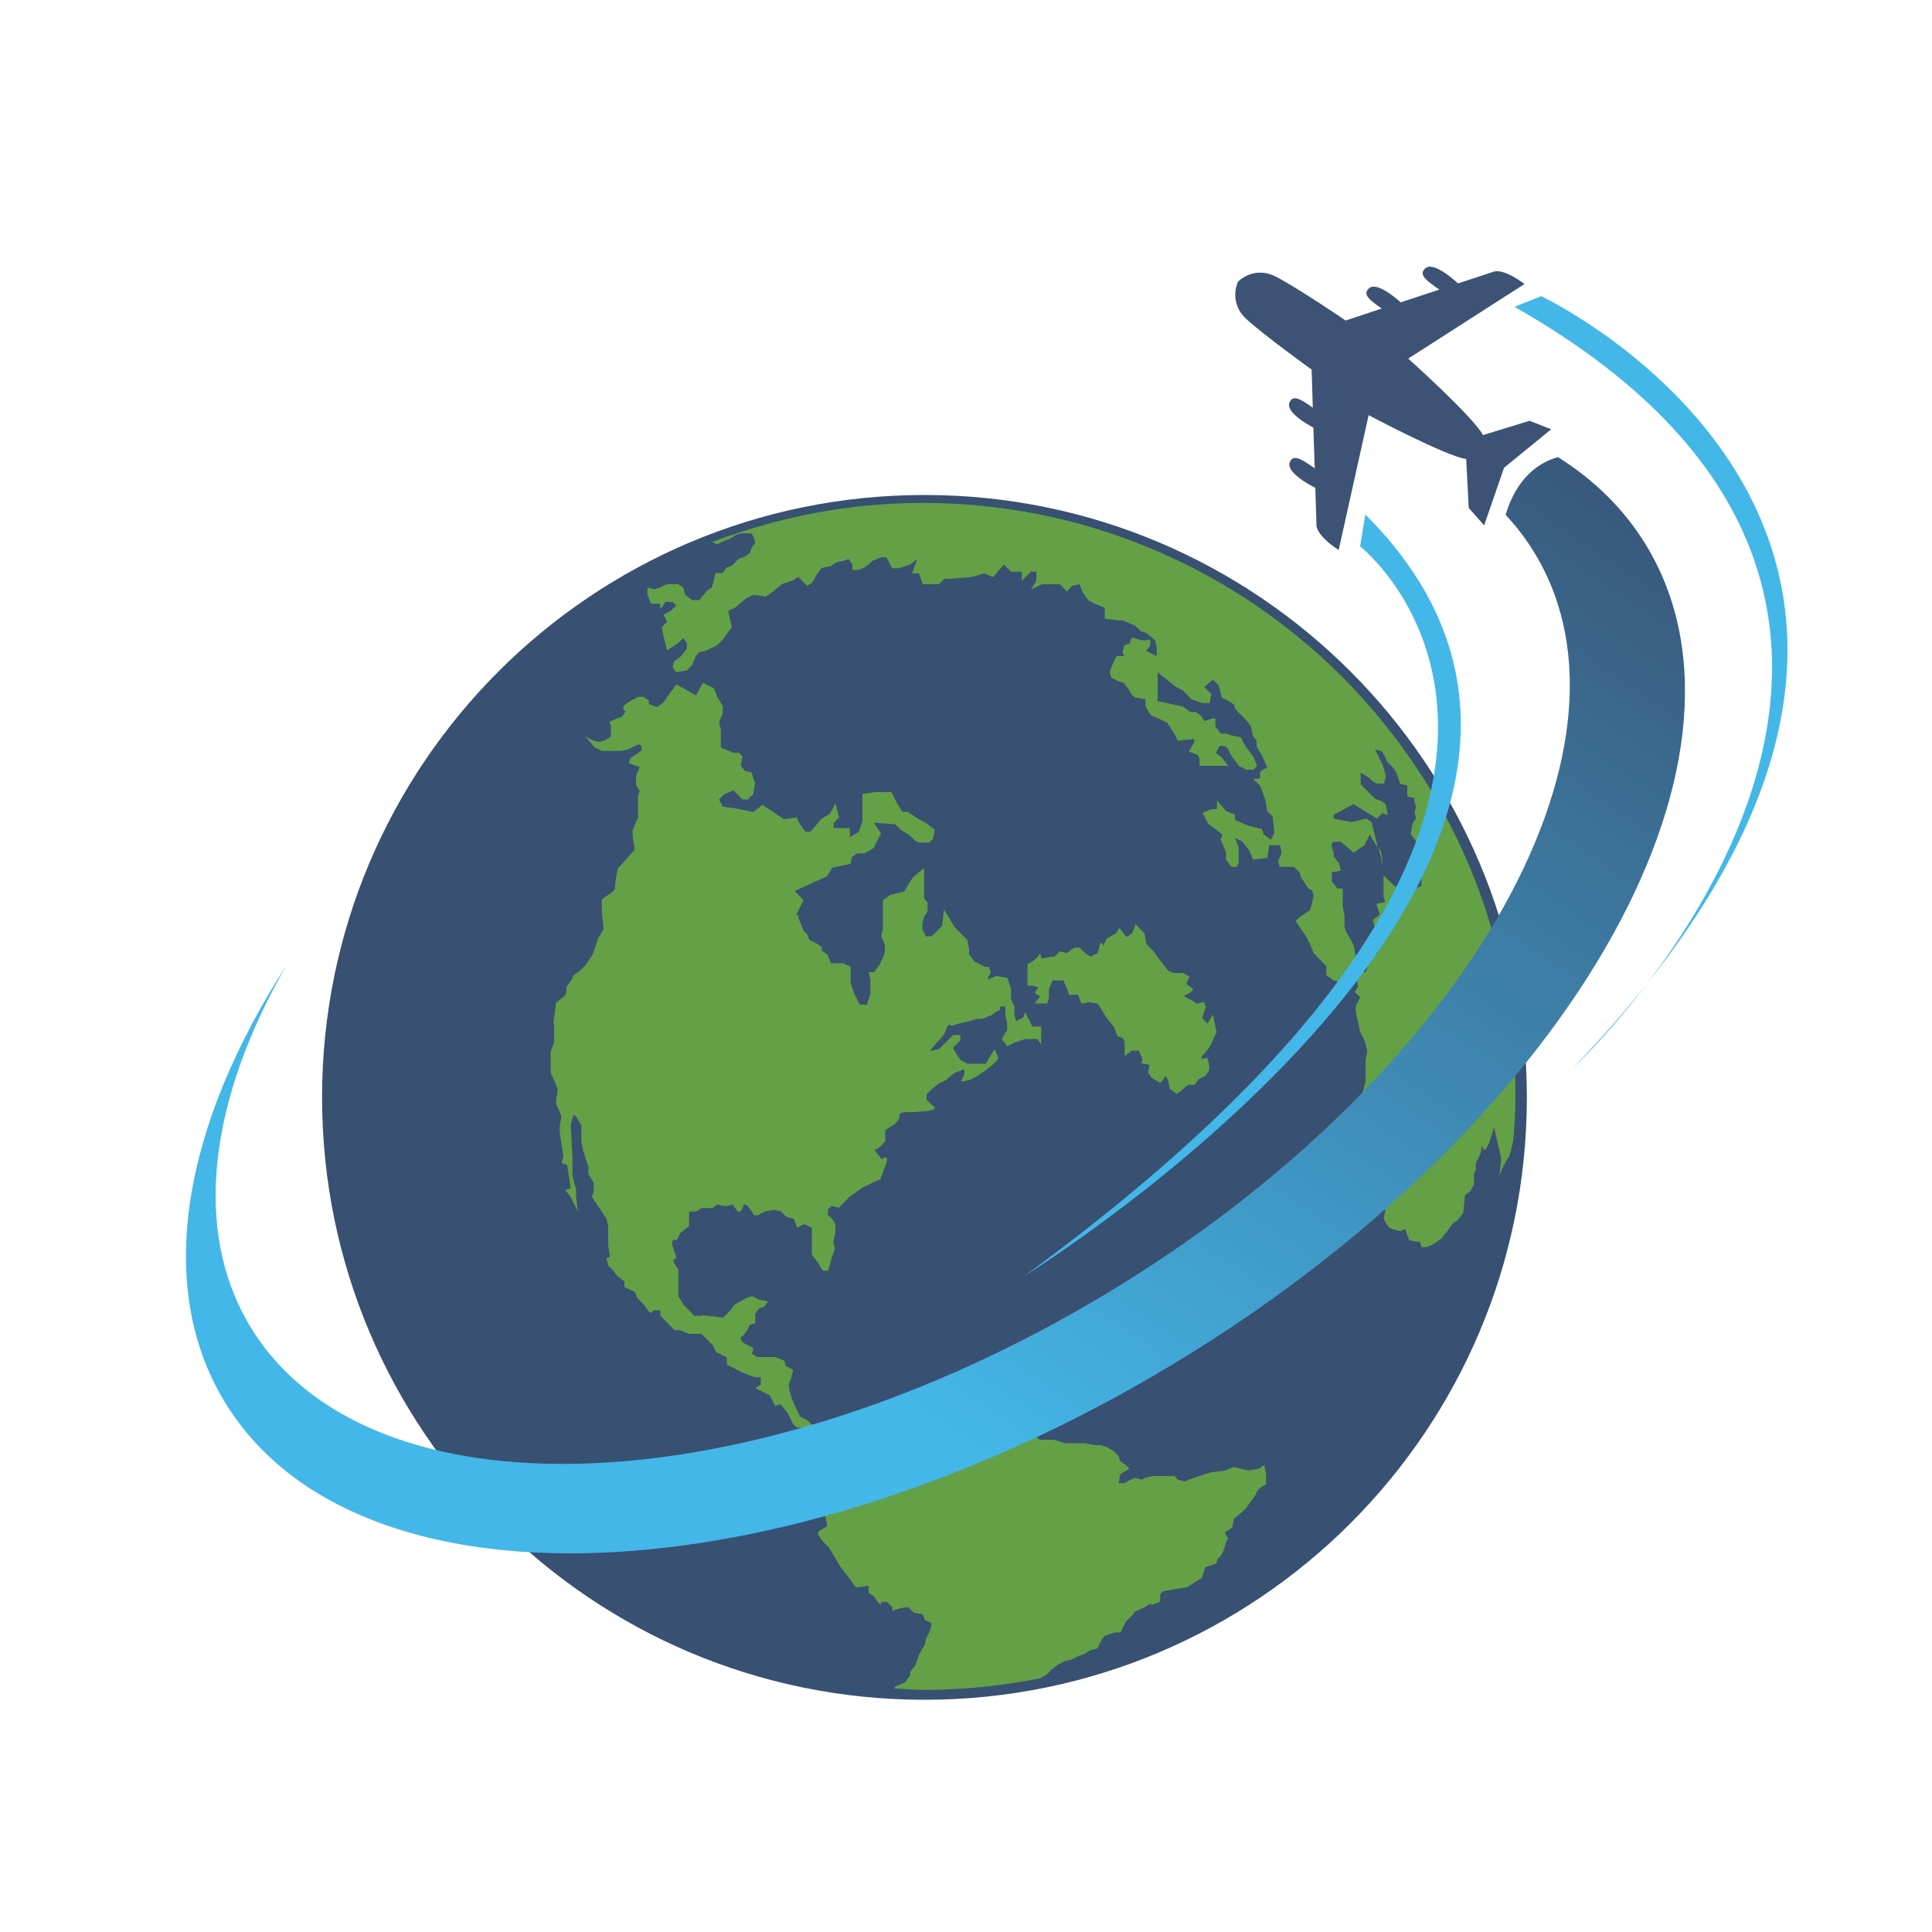 <?xml version="1.0" encoding="utf-8"?>
<!-- Generator: Adobe Illustrator 18.1.0, SVG Export Plug-In . SVG Version: 6.00 Build 0)  -->
<svg version="1.1" id="Layer_1" xmlns="http://www.w3.org/2000/svg" xmlns:xlink="http://www.w3.org/1999/xlink" x="0px" y="0px"
	 viewBox="0 0 1000 1000" enable-background="new 0 0 1000 1000" xml:space="preserve">
<g>
	<path fill="#385072" d="M790.3,568c0,172.2-139.6,311.8-311.8,311.8c-172.2,0-311.8-139.6-311.8-311.8
		c0-172.2,139.6-311.8,311.8-311.8C650.7,256.2,790.3,395.8,790.3,568z"/>
	<g>
		<path fill="#64A046" d="M714.9,440.9l-1.4-2.4l2.3,9.9L714.9,440.9z M477.5,260.3c-38.4,0-75.1,7.4-109,20.3l2.8,1.1l3.8-1.9
			l2.8-0.9l2.8-1.9l2.8-0.9h5.6l0.9,1.8l0.9,2.8l-1.8,2.8l-1,2.8l-2.8,1.9l-2.8,0.9l-3.7,3.7l-2.8,1l-1.9,2.8h-3.7l-0.9,3.7l-1,3.7
			l-2.8,1.9l-3.7,4.7h-3.7l-3.7-2.8l-0.9-3.7l-2.8-1.8h-5.6l-3.7,1.8l-2.8,0.9l-3.7-0.9v3.7l1.9,4.7h4.7v2.8l2.8-3.7h3.7l1.8,1.8
			l-2.8,2.8l-3.8,1.9l1.9,3.7l-2.8,2.8l0.9,4.6c0,0,0,0,1,3.8c0.9,3.7,0.9,3.7,0.9,3.7l2.8-1.9l2.8-1.8l2.8-2.8l1.8,2.8v2.8
			l-2.8,3.7l-3.7,2.8l-0.9,2.8l1.8,2.8l5.6-0.9l2.8-2.8l1.8-4.7l1.9-1.9l3.7-0.9l5.6-2.8l2.8-2.8l4.7-6.5l-1.9-8.4l3.7-1.8l5.6-4.7
			l3.7-1.8l6.5,0.9l2.8-1.9l5.6-4.6l5.6-1.9l2.8-1.8l4.6,4.7l2.8-1.9l1.9-3.7l2.8-3.7l4.7-1l2.8-1.8l3.7-0.9l2.8-0.9l1.9,2.8v2.8
			h2.8l2.8-0.9l2.8-1.9l1.8-1.8l4.7-1.9h2.8l2.8,5.6h3.7l5.6-1.9l2.4-1.7l1.4-1.1l-2.8,7.4h3.7l1.9,5.6h8.4l2.8-2.8h2.8l11.2-0.9
			l6.5-1.9l4.7,1.9l5.6-6.5l3.7,3.7h5.6v4.7l4.7-4.7h2.8v4.7l-2.8,4.6l5.6-2.8h9.3l3.7,3.7l2.8-2.8l3.7-0.9l1.9,4.6l2.8,3.8l3.7,1.9
			l4.7,1.9v5.6l6.5,0.9h2.8l6.5,2.8l2.8,2.8l2.8,0.9l4.6,3.7l0.9,3.7v4.6l-5.6-2.8l1.8-1.9c0,0,1.9-4.6-0.9-3.7
			c-2.8,0.9-6.5-0.9-6.5-0.9h-1.9l-0.9,2.8l-2.8,0.9l-0.9,3.7l0.9,1.9H578l-1.9,3.7l-1.8,4.7l0.9,2.8l3.7,1.8l2.8,0.9l2.8,3.7
			l0.9,1.9l1.9,1.9l5.6,0.9v3.7l2.8,4.7l4.6,1.9l3.8,1.9l3.7,5.6l1.9,3.7l8.4-0.9v1.9l-2.8,4.6l4.7,1.8l0.9,1.9v3.7h14.9l-3.7-4.7
			l-2.8-1.8l1.9-3.7c0,0,3.7-0.9,4.6,1.9c0.9,2.8,5.6,8.4,5.6,8.4l3.7,1.9h3.7l1.9-1.9l-1.9-4.7l-2.8-3.7l-1.9-2.8l-1.9-3.7
			l-4.7-0.9l-2.8-1h-2.8l-2.8-3.7v-3.7c0,0,0-1-2.8,0c-2.8,0.9-2.8,0.9-2.8,0.9l-1.9-2.8l-2.8-1.9h-2.8l-3.7-2.8l-13.1-2.8v-14.9
			l9.3,7.4l3.7,1.9l4.6,4.7l5.6,1.9h3.7l0.9-4.6l-3.7-3.8l4.6-3.7l2.8,2.8l1.8,6.6c2.8,0.9,6.5,3.7,6.5,3.7s-0.9,0.9,1.9,3.7
			c2.8,2.8,4.7,4.7,4.7,4.7l1.9,2.8l1,4.7l1.9,2.8v2.8l2.8,4.6l2.8,6.5c0,0-4.7,1-3.8,3.7c1,2.8-3.7,1.8-3.7,1.8l3.7,3.7l2.8,7.5
			l0.9,5.6l2.8,2.8l0.9,8.4l-1.8,3.7l-3.7-2.8l-0.9-2.8l-3.8-0.9l-3.7-1l-6.5-2.8v-2.8l-4.6-1.8l-4.7-5.6c0,4.6,0,4.6,0,4.6h-2.8
			l-4.6,1.9l2.8,5.6l7.4,5.6l-0.9,2.8l2.8,6.5v3.8l2.8,3.7h2.8l0.9-1.9v-8.4l-1.9-4.7l3.8,1.9l3.7,4.7l1.9,4.7l7.4-1l0.9-6.5h5.6
			l0.9,3.7l-1.9,4.7l0.9,2.8h7.4l2.8,2.8l0.9,2.8l3.7,5.6l1.9,0.9l0.9,2.8l-1.9,7.5l-5.6,3.7l-1.9,1.9l3.7,5.6l1.9,2.8l1.9,3.7
			l1.9,4.7l2.8,2.8l3.7,3.7v4.7l3.7,2.8l4.7,0.9l1.1-2.8l0.8-1.9l3.7-1.8l1.8-4.7l-1.8-8.4l-3.7-6.5l-0.9-2.8v-5.6l-0.9-4.7v-9.3
			h-2.8l-2.8-3.7v-4.7l4.6-0.9l-0.9-3.7l-2.8-3.7v-1.9l-0.9-2.8c0,0-0.9-2.8,1.8-2.8c2.8,0,2.8,0,2.8,0l6.6,5.6l5.6-3.7l2.8-5.6
			l4.2,6.9l-3.3-13.4l-2.8-1.8l-3.8,0.9l-3.7,0.9l-9.3-1.8v-1.9l10.3-5.6l12.1,7.5l2.8-2.8l2.8,0.9l-1-5.6l-2.8-1.8l-2.8-1l-3.7-3.7
			l-3.7-3.7V400l4.6,2.8c0,0,1.9,2.8,4.7,2.8c2.8,0,2.8,0,2.8,0l0.9-3.7l-0.9-3.7l-0.9-2.8l-1.9-3.7l-1.9-3.7l3.7,0.9l2.8,5.6
			l2.8,2.8l1.8,2.8l1.9,5.6l3.7,0.9v5.6l3.7,0.9v1.9l0.9,2.8l-0.9,2.8l0.9,2.8l-1.9,2.8l-0.9,5.6l2.8,3.7v3.7l1.9,1.8
			c0,0,1.8,2.8,1.8,5.6c0,2.8,0.9,4.7,0.9,4.7s-1.9,0-1.9,3.7c0,3.7,0,3.7,0,3.7l-2.8,0.9l-1.9,3.7l-2.8,3.7l-3.7-3.7v-2.8l-3.7-2.8
			l-3.7-3.7l-1-1v11.1l0.9,2.8l-4.6,0.9l0.9,2.8l0.9,2.8l-3.7,2.8l0.9,2.8l1.9,11.2v2.8l-3.7,3.7l-2.8,6.5h-1.9l-2.8,3.7l0.9,3.7
			l-1.8,2.8l2.8,2.8l-1.9,3.7c0,0-0.9,1.9,0,5.6c0.9,3.7,0.9,3.7,0.9,3.7l0.9,4.6l1.9,3.7l1,2.8l0.9,3.8l-0.9,4.6v11.2l-2.8,10.3
			c0.9,4.6,0.9,12.1,0.9,12.1l1.9,3.7v17.7l3.7,2.8h2.8l1.9,5.6l-0.9,7.4v1.9l2.8,4.7l-0.9,4.6l0.9,1.9l1.9,2.8l1.9,0.9l3.7,0.9
			l2.3-0.8l0.5-0.2l1.9,5.6l3.7,0.9h1.9l0.9,2.8h2.8l3.8-1.8l3.8-2.8l3.7-4.7l1.9-2.8l2.8-1.9l2.8-3.7l0.9-9.3l2.8-1.9l1.9-3.7v-5.6
			l0.9-1.9V602c0,0,0,0,1.9-3.7c1.9-3.7,0-7.5,1.9-3.7c1.8,3.7,5.6-11.2,5.6-11.2l3.7,15.9l-0.9,9.3c0,0,1.9-5.6,4.6-9.3
			c0.6-0.7,1.5-4.1,2.6-9.3c0.6-7.4,1.1-14.8,1.1-22.3C784.7,397.9,647.2,260.3,477.5,260.3z M651.6,760.2l-5.6,0.9l-3.7-0.9
			l-3.7-0.9l-4.7,1.9l-7.4,0.9l-8.4,2.8l-2.8,1l-1.9,0.9l-3.7-0.9l-1.9-1.9h-11.2l-3.7,0.9l-1.9,1l-3.7-1l-5.6,2.8H579l0.9-4.7
			l4.7-2.8l-1.9-1.9c0,0,0,0-2.8-1.9l-0.9-2.8l-2.8-2.8l-3.7-1.9l-2.8-0.9h-2.8l-5.6-1h-4.6c0,0,0,0-2.8,0c-2.8,0-2.8,0-2.8,0
			l-2.8-0.9l-2.8-0.9H538l-2.8-2.8l-2.8-3.7h-10.3V736l-1.9-3.7l-1.9-1h-5.6l-1.8,2.8l-1.9,3.7l-1.9,0.9l-2.8-0.9l-3.7-2.8l-1.9-1.9
			h-2.8l-3.7-0.9l-2.8-3.7h-2.8l-2.8-1.8l-3.7,0.9l-2.8,2.8l-1.9,1.9l-1.9,0.9v1.9l1.9,0.9v1.9l-1.9,1.9h-3.7l-1.9-1.9V736l1.9-3.7
			v-3.7l1.9-4.6l-2.8,0.9l-0.8,1.1l-1.1,1.7l-2.8,1.9l-2.8,0.9H457l-3.7,2.8l-1.9,3.8l-0.9,2.8h-8.4l-3.7-1.9l-0.9-2.8l-7.4,0.9
			l-2.3,1.2l-1.5,0.7l-2.8,0.9l-3.7-1.9l-1.9-1.9l-3.7-1.9c0,0-4.7-8.4-5.6-14c-0.9-5.6,0,0,1.9-10.2l-3.7-1.9l-0.9-2.8l-4.7-1.9
			h-9.3l-2.8-1.8l0.9-2.8c0,0,0,0-3.7-1.9c-3.7-1.8-2.8-3.7-2.8-3.7s2.8-1.8,4.6-6.5l2.8-0.9v-4.7l1.9-2.8l2.8-0.9l1.9-2.8l-4.6-0.9
			l-3.7-1.8l-2.8,0.9l-6.5,3.7l-1.9,2.8l-3.7,3.7c0,0,0,0-7.4-0.9c-7.5-0.9-2.8,0-2.8,0h-4.7l-3.7-3.8l-1.8-1.8l-2.8-4.6
			c0,0,0,0,0-3.7c0-3.7,0,0,0-3.7c0-3.7,0-3.7,0-3.7v-2.8c0,0,0,0-1.9-2.8c-1.8-2.8,1-2.8,1-2.8s0,0-1.8-5.6
			c-1.9-5.6,1.8-3.8,1.8-3.8l1.9-3.7l4.6-3.7v-7.5h3.7l2.8-1.8h5.6l2.8-1.9c0,0,3.8,1.9,7.5,0l2.8,3.7c0,0,1.9,0.9,2.8-2.8
			c0.9-3.7,5.6,4.7,5.6,4.7h1.9l3.7-1.9l4.7-0.9l3.7,0.9l2.8,2.8c0,0,0,0,3.7,0.9l1.9,4.7c0,0,0,0,3.7-1.9l3.8,1.9v13.9l2.8,3.7
			l2.8,4.6h2.8l0.9-2.8l0.9-3.7l1.8-4.7l-0.9-3.7c0,0,1.9-6.5,0.9-9.3c-0.9-2.8-3.7-4.6-3.7-4.6v-2.8l1.9-1.9l3.7,1l3.7-3.8l1.8-1.8
			l6.5-4.7c0,0,0,0,5.6-2.8c2.8-1.4,3.7-1.6,3.9-1.5c0.3-0.7,0.9-2.4,2.6-6.9c2.8-7.4-1.8-3.7-1.8-3.7l-3.8-4.7c0,0,2.8-0.9,5.6-4.7
			v-5.6l2.8-1.9c0,0,2.8-0.9,4.6-4.6v-1.9l1.9-0.9c0,0,9.3,0,14-0.9c4.7-0.9,0.9-2.8,0.9-2.8l-2.8-2.8v-2.8l2.8-2.8l3.7-2.8
			c0,0,0,0,3.7-1.8l1.9-1.9l2.8-1.9c0,0,0,0,4.6-1.8v2.8l-1.8,3.7l4.6-0.9l3.7-1.9c0,0,0,0,2.8-1.9c2.8-1.8,3.7-2.8,3.7-2.8
			s2.8-1.8,4.7-4.6l-1.9-4.7l-0.6,0.8l-1.3,2l-2.8,4.7h-9.3l-3.7-1.9c0,0,0,0-1.9-2.8c-1.9-2.8-1.9-3.7-1.9-3.7l3.7-3.7v-2.8h-3.7
			l-7.5,7.4l-4.6,0.9l3.7-4.6c0,0,0.9-0.7,2-1.9c1.1-1.2,2.2-2.8,2.7-4.7c1-3.7,2.8-1.8,2.8-1.8l2.8-0.9l3.7-0.9l3.7-0.9l2.8-0.9
			h2.8l4.6-1.8c0,0,0,0,2.8-1.9c1.3-0.8,1.7-0.9,1.9-0.7V521h2.8v4.7l0.9,3.7v3.7l-2.8,4.7l2.8,3.7l3.7-1.8l5.6-1.9h6.5l1.8,2.8
			v-9.3h-4.6l-3.7-7.5l-0.8,2.4l-0.1,0.4l-3.7,1.9l-0.9-2.8V521l-1.8-3.7v-5.6l-1.9-5.6l-5.6-0.9L511,507l1.8-3.7l-0.9-2.8h-1.9
			l-5.6-2.8l-2.8-3.7v-2.8l-0.9-4.7l-6.5-6.5l-5.6-9.3l-0.9,8.4l-3.7,3.8l-1.9,1.8h-2.8l-1.9-3.7v-2.8l0.9-3.7l1.8-2.8V467l-1.8-1.9
			v-15.8l-5.6,4.6l-1.9,2.8l-2.8,4.7l-7.4,1.9L457,466v14.9l-0.9,3.7l0.9,1.8l1,2.8v3.7l-1,2.8l-1.8,3.7l-2.8,3.8h-2.8l0.9,3.7v7.5
			l-1.8,5.6H445l-2.8-5.6l-1.9-5.6v-8.3l-3.7-1.9h-6.5l-1.9-4.6l-2.8-1.9v-1.9l-2.8-1.9l-3.7-1.9l-1-2.7l-1.9-1.9c0,0,0,0-1.9-4.6
			c-0.9-2.4-0.9-3.1-0.7-3.2l-1.2-0.6l3.7-7.5l-4.6-4.7l5.1-2.3l5.1-2.4l6.5-2.8l2.8-4.6l9.3-1.9l0.9-3.7l2.8-1.8h3.7l4.7-2.8
			l3.8-7.5l-3.8-5.6l11.2,0.9l2.8,2.8l4.6,2.8l2.8,2.8l1.9,1h5.6l1.8-1.9l0.9-4.7l-4.7-3.7l-3.7-1.9l-5.6-3.7h-2.8l-2.8-4.6
			l-2.8-5.6h-8.4l-6.6,0.9v14l-1.8,5.6l-4.7,2.8v-4.7h-8.4V426l2.8-2.8l-1.9-7.5l-1.1,2.2l-1.7,3.3l-4.7,2.8l-3.7,4.6l-1.8,1.9H417
			l-2.8-3.7l-1.9-3.7l-6.5,0.9l-11.2-7.4l-4.7,3.7l-9.3-1.9l-6.5-0.9l-1.9-3.7l2.8-2.8l4.7-1.9l4.6,4.7h2.8l2.8-2.8l0.9-5.6
			l-1.8-5.6l-3.7-0.9l-1.9-2.8l0.9-4.7l-1.8-1.8h-2.8l-4.7-1.9l-1.9-0.9v-9.3l-0.9-3.7l1.9-4.6v-3.7l-2.8-4.7l-1.8-4.6l-1.9-0.9
			l-3.7-1.9l-3.7,6.5l-6.5-3.7l-3.7-1.9l-4.7,6.5l-1.9,2.8l-3.3,2.3l-4.2-1.4v-1.9l-2.8-1.9h-2.8l-3.7,1.9c0,0,0,0-2.8,1.9
			c-2.8,1.9,0,3.7,0,3.7l-1.9,2.8l-2.8,0.9l-3.8,1.8l0.9,1.9v5.6l-2.8,1.9l-2.8,0.9c0,0-5.6,0-10.3-5.6l2.8,2.8l3.8,4.6l0.9,1
			l3.7,1.9h10.3l3.7-1c0,0,0,0,3.7-1.9c3.7-1.8,2.8,2.8,2.8,2.8l-5.6,3.7l-0.9,2.8c0,0,0,0,5.6,1.9l-1.9,4.7v4.7l1.9,2.8l-0.9,2.8
			v11.2l-2.8,6.5v2.8l0.9,5.6v1.9l-6.5,7.4l-1.9,1.9l-0.9,3.7l-0.9,7.5l-1.9,1.8c0,0,0,0-2.8,1.8c-2.8,1.9-1.9,1.9-1.9,1.9v5.6
			l0.9,9.3l-2.8,4.7l-1.8,5.6l-1,2.8l-1.8,2.7l-1.9,2.8l-2.8,2.8l-3.7,2.8L296,507l-2.8,3.7v2.8l-0.9,1.9l-4.6,3.7
			c0,0,0,1.9-0.9,7.5c-0.9,5.6,0,2.8,0,2.8v10.2l-1.8,4.6v11.2l1.8,3.8l1.9,4.6l-0.9,5.6v1.9l2.8,6.5l-0.9,4.7v3.7l1.9,12.1
			l-0.9,3.7l2.8,0.9l1.9,12.1l-2.8,0.9l2.8,3.7l3.7,7.5l-0.9-7.5v-3.7l-1.9-7.5v-9.3l-0.9-16.7c0,0,0,0,0.9-3.7
			c0.9-3.8,2.8,0.9,2.8,0.9l1.8,2.8v8.4l0.9,4.6c0,0,0,0,1.8,5.6c1.9,5.6,0.9,3.7,0.9,3.7v2.8l2.8,4.7v4.6l-0.9,2.8l7.5,11.2
			l0.9,3.8c0,0,0,0,0,7.4v2.8l0.9,5.6c0,0,0,0-1.8,0.9l0.9,3.7l2.8,2.8l1.9,2.7l3.7,2.8v2.8l5.6,2.8l0.9,2.8l3.7,3.7
			c0,0,0,0,1.9,2.8c1.9,2.8,2.8,0,2.8,0h3.7v2.8l4.6,4.7l2.8,2.8h2.8l4.6,1.9h6.5l5.6,5.6l1.9,3.8l1.9,0.9l3.7,1.9v3.7l3.7,1.9
			c0,0,0,0,3.7,1.9l4.6,1.9l2.8,0.9h2.8v3.7l-2.8,1.9l7.4,3.7l1.9,3.7l0.9,1.8l2.8-0.9l3.7,4.6l2.8,5.6l1.9,1.9h1.9l5.6,2.8l2.8,0.9
			l1.8,1.9l3.7-2.8l3.7-1.9l1.9,1.9l5.6,3.7l2.8,1.8l0.9,7.4l0.9,3.7l-0.9,4.7l-6.5,5.6h-1.9l-6.5,4.6h-1.9l-1.8,1.9v6.5l2.8,3.7
			l0.9,4.6l-4.7,2.8v1.9l2.8,3.7l2.8,2.8l2.8,4.7l2.8,4.7l2.8,3.7l2.8,3.7l2.8,3.8l6.5-0.9v3.7l2.8,1.8c0,0,0,0,1.9,2.8
			c1.9,2.8,1.9,0,1.9,0h2.8l2.8,2.8v1.9c0,0,4.7-1.9,8.4-1.9l2.8,2.8l4.7,0.9l0.9,2.8l3.7,1.8l-0.9,3.8l-1.9,3.7l-0.9,3.7l-2.8,4.7
			l-1.9,5.6l-2.8,3.7v1.8l-2.8,3.7l-4.6,1.9l-1.1,1.1c5,0.2,10,0.8,15.1,0.8c20.9,0,41.3-2.1,61-6.1l0.4-0.4c0,0,2.8-0.9,4.7-3.7
			l3.7-2.8l3.7-1.9l3.7-0.9l3.7-1.9l2.8-0.9l2.8-1.9l3.7-0.9l1.9-3.7l1.8-2.8l2.8-1l2.8-0.9h2.8l2.8-5.6c0,0,0,0,2.8-2.8
			c2.8-2.8,1-1.9,1-1.9s4.6-1.9,7.4-3.7c2.8-1.8,1.9,0,1.9,0l4.6-1.9c0,0,0,0,0-2.8c0-2.8,2.8-2.8,2.8-2.8l11.2-1.9l7.5-4.7
			c0,0,0,0,1.9-5.6l5.6-1.9l0.9-2.8c0,0,1.9,0,3.7-6.5c0.9-3.2,1.6-3.7,1.8-3.7c-0.1-0.1-0.4-0.3-0.9-1c-1.9-2.8,0-2.8,0-2.8
			l2.8-1.8l0.9-4.7c0,0,2.8-1.9,6.5-5.6l1.8-2.8c0,0,1.9-1.9,3.7-5.6c0,0,0.9-1.9,4.6-3.7V763l-0.9-4.7L651.6,760.2z"/>
		<path fill="#64A046" d="M552.4,512.1l0.9,2.8h4.7c0.9,2.8,1.9,4.7,1.9,4.7l3.7-0.9l4.7,0.9l2.8,4.6l1.8,2.8l3.7,4.7l1.8,4.7
			c2.8,0.9,2.8,0.9,2.8,0.9l0.9,1.9v2.8c0,4.6,0,4.6,0,4.6l0,0l3.7-2.8h3.7c1.9,4.6,1.9,4.6,1.9,4.6l-0.9,1.9l4.6,0.9l-0.9,3.8
			l1.8,2.8l4.6,2.8l2.8-3.7c1.9,2.8,1.9,6.5,1.9,6.5l3.7,2.8l2.8-1.9l1.9-1.9l1.9-0.9h2.8l1.9-2.8l3.7-1.9l1.9-2.8v-2.8l-1-3.7
			c0,0-5.6,1.8-1.8-1.9c3.7-3.7,4.7-7.5,4.7-7.5l1.9-3.7l-1.9-9.3l-2.8,4.7l-2.8-2.8l1.9-5.6l-0.9-2.8l-3.7,0.9l-2.8-1.9
			c0,0-5.6-1.9-2.8-2.8c2.8-0.9,3.7-2.8,3.7-2.8l-3.7-2.8l1.9-3.7l-3.7-1.9h-4.7l-1.9-0.9c0,0,0.9,1.9-2.8-2.8
			c-3.7-4.7-3.7-4.7-3.7-4.7l-1.9-2.8l-3.7-3.7l-1-5.6l-4.6-4.7l-1,2.8l-0.9,1.9l-2.8,1.9l-3.7-4.7l-1.9,2.8l-4.7,2.8l-1.8,3.7
			c0,0-1-3.8-1.9,0c-0.9,3.7-0.9,3.7-0.9,3.7l0,0l-3.8,1.8l-2.8-1.8l-2.8-2.8c-2.8,0-2.8,0-2.8,0l0,0l-3.7,2.8l-3.7-0.9l-2.8,2.8
			h-1.9l-4.7,1l-0.9-2.8c-1.9,3.7-6.5,5.6-6.5,5.6v2.8c0,0,0,0,0,2.8c0,2.8,0,2.8,0,2.8l0,0v2.8h2.8l2.8,0.9l-1.9,2.8l2.8,1.8
			l-2.6,3.4l-0.2,0.3h6.5l0.9-2.8V514v-1.9l1.9-4.6h2.8h2.8L552.4,512.1z"/>
	</g>
	<g>
		<linearGradient id="SVGID_1_" gradientUnits="userSpaceOnUse" x1="375.858" y1="663.415" x2="743.257" y2="123.333">
			<stop  offset="0" style="stop-color:#43B7E8"/>
			<stop  offset="1" style="stop-color:#385072"/>
		</linearGradient>
		<path fill="url(#SVGID_1_)" d="M852.4,282.8c-11.3-18.8-26.9-34.2-46-46.2c-17.1,4.8-24.2,20-27.1,29.9c5.8,6.2,11,13,15.4,20.4
			c60.8,101.2-38.9,272.7-222.6,383c-183.7,110.3-381.9,117.7-442.7,16.5c-30.2-50.3-20.7-117.9,18.9-186.8
			C95,582.2,79.8,664.9,116,725.1c67.3,112,286.6,103.8,490-18.3C809.4,584.7,919.7,394.9,852.4,282.8z"/>
	</g>
	<path fill="#3C5375" d="M767.6,225.2c-4.9-9.3-38.7-39.6-38.7-39.6l60.2-38.6c-11.9-8.8-16.2-6.3-16.2-6.3l-18.2,6
		c-3-2.7-13.3-11.7-17.2-7.6c-3.1,3.1,0.4,5.9,7.5,10.8l-20,6.6c-3.6-3.2-12.9-10.9-16.6-7.1c-3,3,0.1,5.7,6.8,10.3l-18.7,6.2
		c0,0-24.2-16.5-35.9-22.6c-11.7-6.1-19.8,2.5-19.8,2.5s-5.3,10.6,4.5,19.5c9.8,8.9,33.6,26,33.6,26l0.6,19.7
		c-6.6-4.7-10.3-6.7-12-2.8c-2.3,4.7,8.1,10.9,12.3,13.1l0.7,21.1c-7.1-5-11-7.3-12.8-3.4c-2.5,5.1,9.5,11.7,13.1,13.5l0.6,19.1
		c0,0-0.9,4.9,11.5,13.1l15.5-69.8c0,0,40.2,21.3,50.5,22.7l1.3,25.3l8,9l10.3-29.8l24.4-19.9l-11.2-4.4L767.6,225.2z"/>
	<path fill="#43B7E8" d="M704,282.8c0,0,165.3,129.5-173.6,377.5c0,0,352.7-217.7,176.3-394"/>
	<path fill="#43B7E8" d="M797.7,153.3c0,0,275.5,129.5,16.5,399.5c0,0,250.8-234.2-30.3-394"/>
</g>
</svg>
